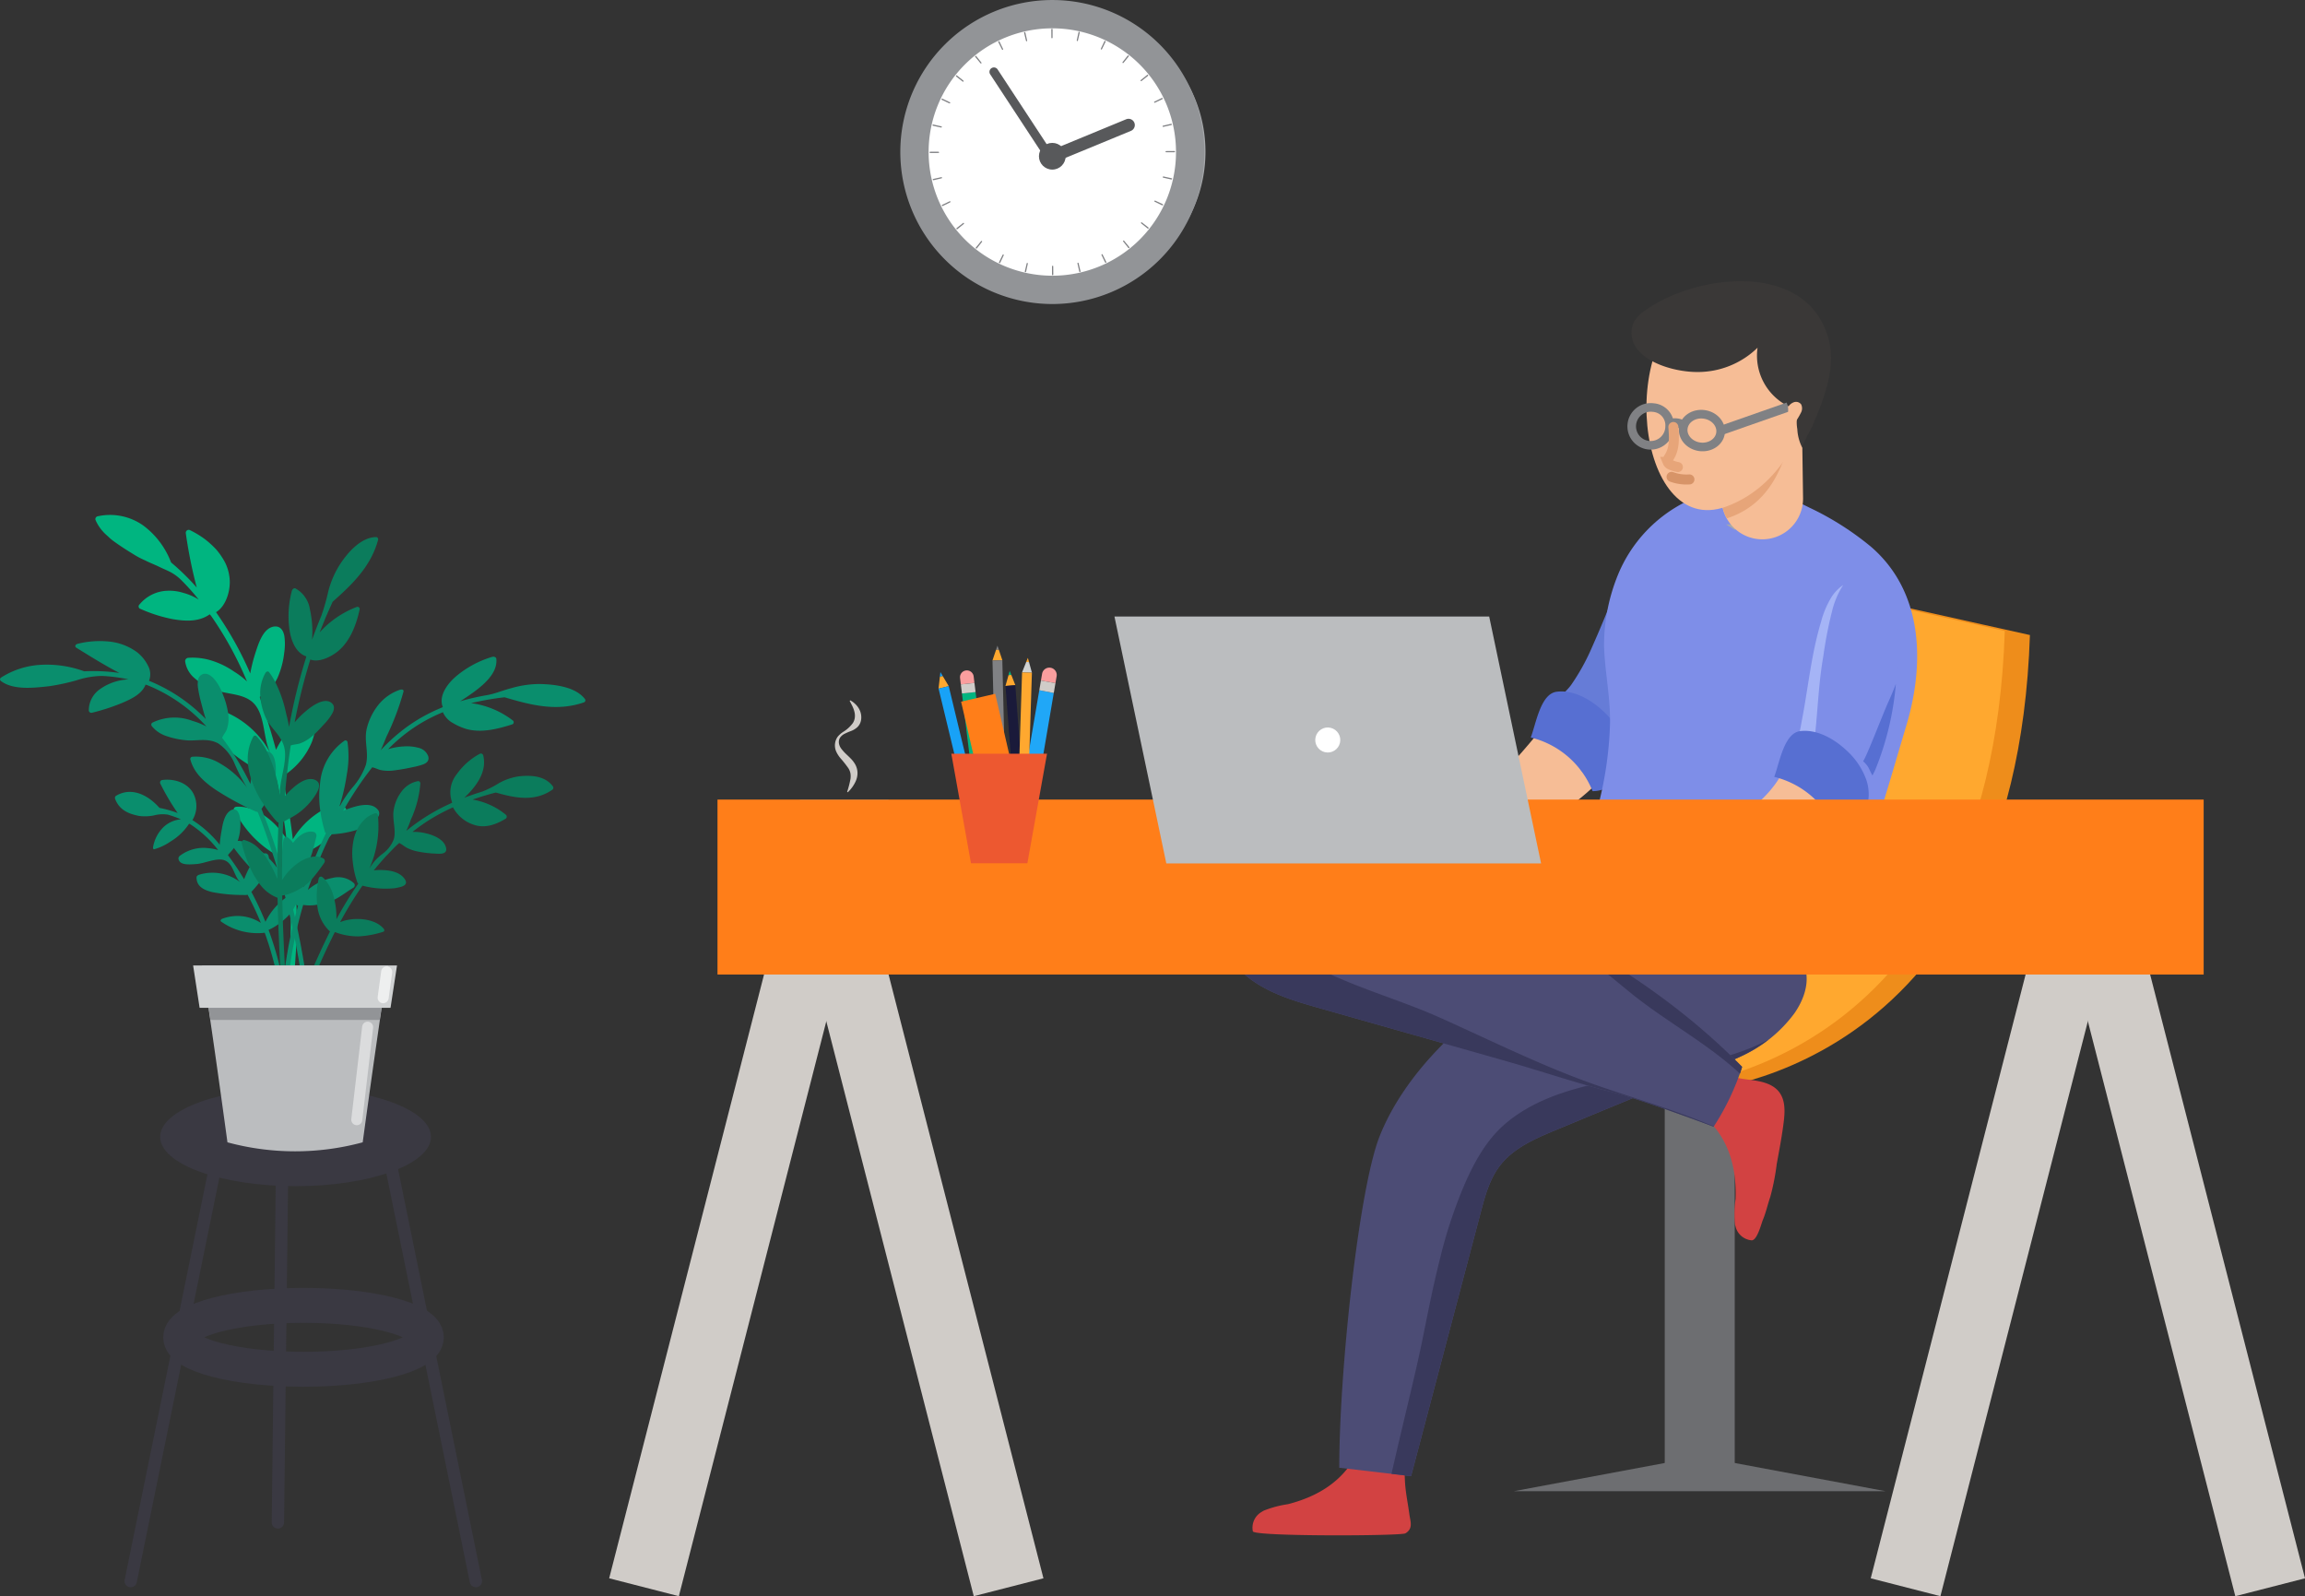 <svg xmlns="http://www.w3.org/2000/svg" width="393.33" height="272.373" viewBox="0 0 393.33 272.373">
  <rect x="0" y="0" width="393.33" height="272.373" fill="#333333" stroke="none"/>
  <g id="그룹_1602" data-name="그룹 1602" transform="translate(-795.36 -475.152)">
    <g id="그룹_742" data-name="그룹 742" transform="translate(-581.617 31.594)">
      <g id="그룹_721" data-name="그룹 721" transform="translate(1533.02 445.591)">
        <g id="그룹_717" data-name="그룹 717">
          <path id="패스_386" data-name="패스 386" d="M1658.006,469.4a23.86,23.86,0,1,1,23.809,23.912A23.887,23.887,0,0,1,1658.006,469.4Z" transform="translate(-1656.064 -445.591)" fill="#a6a8ab"/>
          <path id="패스_387" data-name="패스 387" d="M1651.1,470.424A23.523,23.523,0,1,1,1674.569,494,23.55,23.55,0,0,1,1651.1,470.424Z" transform="translate(-1651.097 -446.569)" fill="#fff" stroke="#929497" stroke-miterlimit="10" stroke-width="4.83"/>
          <g id="그룹_716" data-name="그룹 716" transform="translate(2.58 2.877)">
            <g id="그룹_688" data-name="그룹 688" transform="translate(39.792 25.201)">
              <path id="패스_388" data-name="패스 388" d="M1801.888,545.591a.11.11,0,0,1,.13-.076l1.371.3a.1.1,0,0,1,.077.13.113.113,0,0,1-.132.084l-1.368-.312A.1.1,0,0,1,1801.888,545.591Z" transform="translate(-1801.885 -545.512)" fill="#808184"/>
            </g>
            <g id="그룹_689" data-name="그룹 689" transform="translate(38.365 29.318)">
              <path id="패스_389" data-name="패스 389" d="M1796.817,560.221a.106.106,0,0,1,.141-.047l1.27.6a.108.108,0,0,1,.049.145.109.109,0,0,1-.144.054l-1.264-.609A.1.1,0,0,1,1796.817,560.221Z" transform="translate(-1796.807 -560.163)" fill="#808184"/>
            </g>
            <g id="그룹_690" data-name="그룹 690" transform="translate(36.073 33.022)">
              <path id="패스_390" data-name="패스 390" d="M1788.67,573.384a.1.1,0,0,1,.145-.016l1.107.863a.111.111,0,0,1,.018.155.105.105,0,0,1-.15.022l-1.1-.875A.109.109,0,0,1,1788.67,573.384Z" transform="translate(-1788.65 -573.345)" fill="#808184"/>
            </g>
            <g id="그룹_691" data-name="그룹 691" transform="translate(33.012 36.133)">
              <path id="패스_391" data-name="패스 391" d="M1777.8,584.434a.11.11,0,0,1,.15.022l.888,1.086a.1.1,0,0,1-.021.149.113.113,0,0,1-.156-.017l-.876-1.1A.1.1,0,0,1,1777.8,584.434Z" transform="translate(-1777.759 -584.414)" fill="#808184"/>
            </g>
            <g id="그룹_692" data-name="그룹 692" transform="translate(29.332 38.462)">
              <path id="패스_392" data-name="패스 392" d="M1764.719,592.713a.106.106,0,0,1,.139.051l.624,1.257a.107.107,0,0,1-.052.144.108.108,0,0,1-.146-.048l-.61-1.263A.1.1,0,0,1,1764.719,592.713Z" transform="translate(-1764.662 -592.703)" fill="#808184"/>
            </g>
            <g id="그룹_693" data-name="그룹 693" transform="translate(25.23 39.923)">
              <path id="패스_393" data-name="패스 393" d="M1750.143,597.908a.1.1,0,0,1,.124.079l.325,1.365a.111.111,0,0,1-.083.131.105.105,0,0,1-.131-.077l-.31-1.368A.109.109,0,0,1,1750.143,597.908Z" transform="translate(-1750.064 -597.905)" fill="#808184"/>
            </g>
            <g id="그룹_694" data-name="그룹 694" transform="translate(20.898 40.439)">
              <path id="패스_394" data-name="패스 394" d="M1734.752,599.739a.1.1,0,0,1,.1.1l.012,1.4a.114.114,0,0,1-.11.112.1.1,0,0,1-.11-.1l0-1.4A.112.112,0,0,1,1734.752,599.739Z" transform="translate(-1734.647 -599.739)" fill="#808184"/>
            </g>
            <g id="그룹_695" data-name="그룹 695" transform="translate(16.252 39.956)">
              <path id="패스_395" data-name="패스 395" d="M1718.556,598.025a.11.11,0,0,1,.076.13l-.3,1.37a.1.1,0,0,1-.13.076.112.112,0,0,1-.083-.132l.316-1.367A.1.1,0,0,1,1718.556,598.025Z" transform="translate(-1718.115 -598.022)" fill="#808184"/>
            </g>
            <g id="그룹_696" data-name="그룹 696" transform="translate(11.841 38.515)">
              <path id="패스_396" data-name="패스 396" d="M1703.181,592.9a.106.106,0,0,1,.046.141l-.6,1.267a.11.11,0,0,1-.2-.1l.616-1.261A.1.1,0,0,1,1703.181,592.9Z" transform="translate(-1702.416 -592.892)" fill="#808184"/>
            </g>
            <g id="그룹_697" data-name="그룹 697" transform="translate(7.88 36.203)">
              <path id="패스_397" data-name="패스 397" d="M1689.373,584.686a.1.1,0,0,1,.015.145l-.87,1.1a.112.112,0,0,1-.155.017.1.1,0,0,1-.021-.15l.881-1.092A.109.109,0,0,1,1689.373,584.686Z" transform="translate(-1688.321 -584.666)" fill="#808184"/>
            </g>
            <g id="그룹_698" data-name="그룹 698" transform="translate(4.576 33.121)">
              <path id="패스_398" data-name="패스 398" d="M1677.85,573.738a.11.11,0,0,1-.022.149l-1.092.881a.1.1,0,0,1-.15-.022.113.113,0,0,1,.018-.155l1.1-.87A.1.1,0,0,1,1677.85,573.738Z" transform="translate(-1676.563 -573.698)" fill="#808184"/>
            </g>
            <g id="그룹_699" data-name="그룹 699" transform="translate(2.096 29.428)">
              <path id="패스_399" data-name="패스 399" d="M1669.2,560.611a.106.106,0,0,1-.052.139l-1.26.617a.108.108,0,0,1-.144-.053.109.109,0,0,1,.049-.146l1.267-.6A.1.1,0,0,1,1669.2,560.611Z" transform="translate(-1667.737 -560.554)" fill="#808184"/>
            </g>
            <g id="그룹_700" data-name="그룹 700" transform="translate(0.543 25.318)">
              <path id="패스_400" data-name="패스 400" d="M1663.792,546.009a.1.1,0,0,1-.079.124l-1.366.321a.111.111,0,0,1-.131-.083.105.105,0,0,1,.077-.131l1.369-.306A.109.109,0,0,1,1663.792,546.009Z" transform="translate(-1662.212 -545.931)" fill="#808184"/>
            </g>
            <g id="그룹_701" data-name="그룹 701" transform="translate(0 20.983)">
              <path id="패스_401" data-name="패스 401" d="M1661.9,530.608a.1.1,0,0,1-.1.1l-1.4.012a.114.114,0,0,1-.112-.11.1.1,0,0,1,.1-.11l1.4,0A.111.111,0,0,1,1661.9,530.608Z" transform="translate(-1660.279 -530.502)" fill="#808184"/>
            </g>
            <g id="그룹_702" data-name="그룹 702" transform="translate(0.508 16.338)">
              <path id="패스_402" data-name="패스 402" d="M1663.67,514.41a.11.11,0,0,1-.13.076l-1.371-.3a.1.1,0,0,1-.077-.13.113.113,0,0,1,.132-.084l1.368.312A.1.1,0,0,1,1663.67,514.41Z" transform="translate(-1662.088 -513.973)" fill="#808184"/>
            </g>
            <g id="그룹_703" data-name="그룹 703" transform="translate(2.039 11.922)">
              <path id="패스_403" data-name="패스 403" d="M1669.006,499.016a.106.106,0,0,1-.141.047l-1.27-.6a.107.107,0,0,1-.049-.145.109.109,0,0,1,.144-.053l1.264.609A.1.1,0,0,1,1669.006,499.016Z" transform="translate(-1667.534 -498.258)" fill="#808184"/>
            </g>
            <g id="그룹_704" data-name="그룹 704" transform="translate(4.5 7.949)">
              <path id="패스_404" data-name="패스 404" d="M1677.584,485.163a.1.1,0,0,1-.146.016l-1.106-.863a.111.111,0,0,1-.018-.155.105.105,0,0,1,.15-.022l1.1.875A.109.109,0,0,1,1677.584,485.163Z" transform="translate(-1676.292 -484.118)" fill="#808184"/>
            </g>
            <g id="그룹_705" data-name="그룹 705" transform="translate(7.773 4.623)">
              <path id="패스_405" data-name="패스 405" d="M1689,473.561a.111.111,0,0,1-.15-.021l-.888-1.086a.1.1,0,0,1,.021-.149.113.113,0,0,1,.155.017l.876,1.1A.1.1,0,0,1,1689,473.561Z" transform="translate(-1687.941 -472.281)" fill="#808184"/>
            </g>
            <g id="그룹_706" data-name="그룹 706" transform="translate(11.723 2.12)">
              <path id="패스_406" data-name="패스 406" d="M1702.77,464.84a.106.106,0,0,1-.14-.051l-.624-1.257a.107.107,0,0,1,.052-.144.109.109,0,0,1,.146.048l.61,1.264A.1.1,0,0,1,1702.77,464.84Z" transform="translate(-1701.996 -463.376)" fill="#808184"/>
            </g>
            <g id="그룹_707" data-name="그룹 707" transform="translate(16.126 0.55)">
              <path id="패스_407" data-name="패스 407" d="M1718.116,459.368a.1.1,0,0,1-.124-.078l-.324-1.365a.111.111,0,0,1,.083-.131.106.106,0,0,1,.131.077l.31,1.369A.108.108,0,0,1,1718.116,459.368Z" transform="translate(-1717.665 -457.789)" fill="#808184"/>
            </g>
            <g id="그룹_708" data-name="그룹 708" transform="translate(20.767)">
              <path id="패스_408" data-name="패스 408" d="M1734.3,457.447a.1.1,0,0,1-.1-.1l-.012-1.4a.114.114,0,0,1,.11-.112.1.1,0,0,1,.11.1l0,1.4A.111.111,0,0,1,1734.3,457.447Z" transform="translate(-1734.183 -455.83)" fill="#808184"/>
            </g>
            <g id="그룹_709" data-name="그룹 709" transform="translate(25.113 0.515)">
              <path id="패스_409" data-name="패스 409" d="M1749.726,459.245a.11.11,0,0,1-.076-.13l.3-1.37a.1.1,0,0,1,.13-.077.113.113,0,0,1,.083.132l-.316,1.367A.1.1,0,0,1,1749.726,459.245Z" transform="translate(-1749.648 -457.664)" fill="#808184"/>
            </g>
            <g id="그룹_710" data-name="그룹 710" transform="translate(29.223 2.063)">
              <path id="패스_410" data-name="패스 410" d="M1764.33,464.64a.106.106,0,0,1-.046-.141l.6-1.268a.11.11,0,0,1,.2.1l-.615,1.261A.1.1,0,0,1,1764.33,464.64Z" transform="translate(-1764.274 -463.172)" fill="#808184"/>
            </g>
            <g id="그룹_711" data-name="그룹 711" transform="translate(32.914 4.545)">
              <path id="패스_411" data-name="패스 411" d="M1777.447,473.293a.1.1,0,0,1-.016-.146l.87-1.1a.112.112,0,0,1,.155-.017.1.1,0,0,1,.021.15l-.881,1.092A.109.109,0,0,1,1777.447,473.293Z" transform="translate(-1777.408 -472.006)" fill="#808184"/>
            </g>
            <g id="그룹_712" data-name="그룹 712" transform="translate(36.003 7.842)">
              <path id="패스_412" data-name="패스 412" d="M1788.421,484.79a.111.111,0,0,1,.023-.149l1.092-.881a.1.1,0,0,1,.149.022.112.112,0,0,1-.018.155l-1.1.87A.1.1,0,0,1,1788.421,484.79Z" transform="translate(-1788.401 -483.737)" fill="#808184"/>
            </g>
            <g id="그룹_713" data-name="그룹 713" transform="translate(38.313 11.804)">
              <path id="패스_413" data-name="패스 413" d="M1796.631,498.6a.106.106,0,0,1,.052-.139l1.26-.617a.107.107,0,0,1,.144.053.108.108,0,0,1-.049.146l-1.266.6A.1.1,0,0,1,1796.631,498.6Z" transform="translate(-1796.621 -497.836)" fill="#808184"/>
            </g>
            <g id="그룹_714" data-name="그룹 714" transform="translate(39.76 16.212)">
              <path id="패스_414" data-name="패스 414" d="M1801.773,513.969a.1.1,0,0,1,.079-.124l1.366-.321a.111.111,0,0,1,.131.083.1.1,0,0,1-.077.131l-1.369.306A.108.108,0,0,1,1801.773,513.969Z" transform="translate(-1801.77 -513.522)" fill="#808184"/>
            </g>
            <g id="그룹_715" data-name="그룹 715" transform="translate(40.268 20.852)">
              <path id="패스_415" data-name="패스 415" d="M1803.581,530.152a.1.1,0,0,1,.1-.1l1.4-.012a.114.114,0,0,1,.112.11.1.1,0,0,1-.1.11l-1.4,0A.111.111,0,0,1,1803.581,530.152Z" transform="translate(-1803.58 -530.037)" fill="#808184"/>
            </g>
          </g>
        </g>
        <circle id="타원_170" data-name="타원 170" cx="2.279" cy="2.279" r="2.279" transform="translate(21.244 22.349)" fill="#58595b"/>
        <g id="그룹_720" data-name="그룹 720" transform="translate(12.789 9.453)">
          <g id="그룹_718" data-name="그룹 718" transform="translate(9.286 8.786)">
            <path id="패스_416" data-name="패스 416" d="M1730.725,518.165a1.07,1.07,0,0,1-.406-2.06l13.387-5.525a1.07,1.07,0,1,1,.816,1.979l-13.387,5.525A1.069,1.069,0,0,1,1730.725,518.165Z" transform="translate(-1729.656 -510.499)" fill="#58595b"/>
          </g>
          <g id="그룹_719" data-name="그룹 719">
            <path id="패스_417" data-name="패스 417" d="M1706.966,495.372a.757.757,0,0,1-.633-.342l-9.6-14.623a.758.758,0,0,1,1.267-.831l9.6,14.623a.758.758,0,0,1-.634,1.174Z" transform="translate(-1696.609 -479.232)" fill="#58595b"/>
          </g>
        </g>
      </g>
      <g id="그룹_741" data-name="그룹 741" transform="translate(1486.872 491.542)">
        <g id="그룹_725" data-name="그룹 725" transform="translate(22.562 71.521)">
          <g id="그룹_723" data-name="그룹 723" transform="translate(0 16.991)">
            <path id="패스_418" data-name="패스 418" d="M1581.523,924.1v2.272a7.571,7.571,0,1,0,15.142,0V924.1Z" transform="translate(-1577.487 -924.103)" fill="#18a2f7"/>
            <path id="패스_419" data-name="패스 419" d="M1567.161,953.193c2.611,1.421,6.83,2.348,11.607,2.348s9-.927,11.607-2.348Z" transform="translate(-1567.161 -945.019)" fill="#18a2f7"/>
            <g id="그룹_722" data-name="그룹 722" transform="translate(14.931 1.11)">
              <path id="패스_420" data-name="패스 420" d="M1620.349,935.022l-.053-.819c.041,0,4.1-.29,5.335-2.027a2.051,2.051,0,0,0,.182-2.274c-.877-1.491-3.732-.954-4.3-.831l-.174-.8c.929-.2,4.045-.713,5.181,1.217a2.89,2.89,0,0,1-.221,3.166C1624.841,934.706,1620.532,935.009,1620.349,935.022Z" transform="translate(-1620.296 -928.053)" fill="#18a2f7"/>
            </g>
          </g>
          <g id="그룹_724" data-name="그룹 724" transform="translate(10.018)">
            <path id="패스_421" data-name="패스 421" d="M1605.417,863.636a3.823,3.823,0,0,1,.986.753,3.286,3.286,0,0,1,.708,1.1,2.9,2.9,0,0,1,.176,1.378,2.189,2.189,0,0,1-.617,1.316,3.328,3.328,0,0,1-1.128.693,10.7,10.7,0,0,0-1.087.47,2.035,2.035,0,0,0-.808.716,1.471,1.471,0,0,0-.139.993,2.113,2.113,0,0,0,.417.874,7.046,7.046,0,0,0,.7.784c.267.259.56.523.848.82a4.879,4.879,0,0,1,.8,1.038,3.145,3.145,0,0,1,.387,1.383,3.448,3.448,0,0,1-.245,1.347,5.9,5.9,0,0,1-1.415,2.024l-.107-.064a16.856,16.856,0,0,0,.571-2.216,3.271,3.271,0,0,0-.011-.977,2.7,2.7,0,0,0-.339-.832,19.114,19.114,0,0,0-1.366-1.73,5.045,5.045,0,0,1-.7-1.087,2.626,2.626,0,0,1-.226-1.358,2.505,2.505,0,0,1,.475-1.235,4.09,4.09,0,0,1,.943-.822,5.8,5.8,0,0,0,1.629-1.491,2.239,2.239,0,0,0,.315-.8,2.736,2.736,0,0,0-.009-.944,4.677,4.677,0,0,0-.324-1c-.152-.338-.339-.678-.525-1.041Z" transform="translate(-1602.81 -863.636)" fill="#d0ccc8"/>
          </g>
        </g>
        <g id="그룹_733" data-name="그룹 733" transform="translate(0 0)">
          <g id="그룹_731" data-name="그룹 731" transform="translate(97.804)">
            <path id="패스_422" data-name="패스 422" d="M1967.84,878.147c-7.28,9.1-14.968,16.984-25.9,21.026a40.039,40.039,0,0,0,37.767-14.279Z" transform="translate(-1911.867 -802.548)" fill="#f6bd96"/>
            <path id="패스_423" data-name="패스 423" d="M2046.717,785.886c.708.83-4.138,11.722-4.828,13.283a36.515,36.515,0,0,1-3.3,5.872c-1.033,1.509-4,3.68-4.421,5.29a2.142,2.142,0,0,0,.65,1.933,12.671,12.671,0,0,0,1.685,1.3,8.432,8.432,0,0,1,2.977,4.214c.277.888.485,1.933,1.3,2.382a2.055,2.055,0,0,0,2.359-.537c5.809-6,11.152-13.331,14.261-21.212Z" transform="translate(-1978.142 -736.213)" fill="#667cd7"/>
            <path id="패스_424" data-name="패스 424" d="M2025.364,866.074a15.253,15.253,0,0,1,10.547,9.161,5.416,5.416,0,0,0,4.854-3,7.521,7.521,0,0,0,.242-5.859,12.5,12.5,0,0,0-3.4-4.9c-2.019-1.876-4.961-3.577-7.828-3.205C2027.021,858.62,2026.26,863.754,2025.364,866.074Z" transform="translate(-1971.85 -788.215)" fill="#576fd2"/>
            <line id="선_49" data-name="선 49" y2="72.224" transform="translate(82.347 129.917)" fill="none" stroke="#6d6e71" stroke-linejoin="round" stroke-width="11.942"/>
            <path id="패스_425" data-name="패스 425" d="M1921.3,848.3l-22.8,6.584,62.371,18.254s55.935-1.764,58.462-78l-50.657-11.282s-1.856,39.938-12.023,50.233S1921.3,848.3,1921.3,848.3Z" transform="translate(-1880.641 -734.758)" fill="#ee8d1b"/>
            <path id="패스_426" data-name="패스 426" d="M1906.016,845.829l-22.795,6.584,62.371,18.254s55.936-1.765,58.462-78L1953.4,781.386s-1.856,39.938-12.023,50.233S1906.016,845.829,1906.016,845.829Z" transform="translate(-1869.65 -732.978)" fill="#ffa82f"/>
            <path id="패스_427" data-name="패스 427" d="M2134.072,1113.4a3.1,3.1,0,0,0,2.771,2.41c.942-.026,1.638-2.851,1.9-3.485.539-1.287.813-2.61,1.267-3.935a39.127,39.127,0,0,0,1.1-5.593c.432-2.376.893-4.764,1.19-7.162.217-1.755.307-3.7-.762-5.112-1.182-1.558-3.343-1.907-5.284-2.143s-4.1-.6-5.265-2.176l-2.773,6.24a2.061,2.061,0,0,0-.242.882c.05,1.485,6.51,4.295,6.112,15.438a18.013,18.013,0,0,0-.1,4.293C2134.008,1113.174,2134.037,1113.288,2134.072,1113.4Z" transform="translate(-2045.625 -952.142)" fill="#d24242"/>
            <path id="패스_428" data-name="패스 428" d="M1857.866,1326.789a3.1,3.1,0,0,0-1.531,3.338c.29.9,25.262.794,26.029.339,1.385-.821.836-2.058.671-3.3-.232-1.729-.6-3.479-.725-5.22-.041-.59-.341-5.939.777-5.791l-6.769-.9a2.058,2.058,0,0,0-.914.016c-1.411.467-2.284,7.458-13.088,10.219a18,18,0,0,0-4.148,1.114Q1858.015,1326.691,1857.866,1326.789Z" transform="translate(-1850.243 -1116.8)" fill="#d24242"/>
            <path id="패스_429" data-name="패스 429" d="M1953.561,965.71c-7.719,5.858-17.539,8.577-27.228,8.671s-19.275-2.308-28.281-5.883c-8.294-3.292-13.54-3.721-21.656-7.409-1.61-.731-2.667-5.23-.429-8.155,1.381-1.805.558-3.578,2.7-3.779,16.51-1.548,32.952.807,48.843,5.537A126.809,126.809,0,0,1,1953.561,965.71Z" transform="translate(-1863.514 -853.263)" fill="#2c2c4c"/>
            <path id="패스_430" data-name="패스 430" d="M1951.962,1032.314c4.433-1.847,8.887-3.65,13.307-5.528,3.943-1.676,8.233-2.629,12.156-4.487a23.184,23.184,0,0,0,9.321-7.46c1.487-2.152,2.493-4.833,1.9-7.38-2.081-8.878-17.773-8.216-24.452-7.193-18.368,2.813-41.14,17.823-48.221,35.509-3.549,8.865-6.914,40.03-6.914,56.634l12.257,1.436,11.887-45.02c.734-2.781,1.507-5.641,3.251-7.928,2.329-3.052,6.043-4.651,9.588-6.124Z" transform="translate(-1888.224 -889.937)" fill="#4c4c75"/>
            <path id="패스_431" data-name="패스 431" d="M1998.179,1072.5a153.191,153.191,0,0,1-16.382,3.508c-7.511,1.4-15.675,2.985-21.644,8.114-3.163,2.718-5.188,6.422-6.853,10.19a80.574,80.574,0,0,0-4.223,12.721c-1.075,4.225-1.933,8.5-2.786,12.773-.989,4.957-2.195,9.866-3.359,14.784-.727,3.072-1.452,6.149-2.154,9.23l3.342.391,11.888-45.02c.734-2.781,1.506-5.641,3.251-7.928,2.329-3.052,6.043-4.651,9.588-6.124l5.924-2.46c4.433-1.847,8.887-3.65,13.307-5.528,3.943-1.676,8.233-2.629,12.156-4.487a28.117,28.117,0,0,0,4.877-2.923A39.877,39.877,0,0,1,1998.179,1072.5Z" transform="translate(-1911.034 -940.306)" fill="#39395c"/>
            <path id="패스_432" data-name="패스 432" d="M2104.1,744.51a49.738,49.738,0,0,0-10.543-6.709c-3.459-1.721-7.2-3.543-11.16-3.451a23.7,23.7,0,0,0-7.352,1.336,24.187,24.187,0,0,0-13.991,13.144,31.85,31.85,0,0,0-2.553,12.655c.156,4.623,1.189,9.077,1,13.774a62.7,62.7,0,0,1-2.123,13.881c-.58,2.145-1.141,5.128-2.273,7.043-1.08,1.826-1.58,2.834-.257,4.867a13.113,13.113,0,0,0,4.243,3.62,74.545,74.545,0,0,0,11.914,6.531,38.107,38.107,0,0,0,6.544,1.817,50.981,50.981,0,0,1,6.635,2.274c2.724.98,5.753,1.959,8.436.872,2.571-1.042,4.067-3.684,5.279-6.18,5.415-11.151,8.636-23.161,12.182-35C2113.245,764.433,2113.006,752.225,2104.1,744.51Z" transform="translate(-1992.481 -699.156)" fill="#7e8ee8"/>
            <path id="패스_433" data-name="패스 433" d="M2143.941,756.823l1.551.952c.071-.321.152-.628.219-.952Z" transform="translate(-2057.106 -715.317)" fill="#a6a8ab"/>
            <g id="그룹_729" data-name="그룹 729" transform="translate(70.695)">
              <g id="그룹_727" data-name="그룹 727">
                <path id="패스_434" data-name="패스 434" d="M2147.32,680.9h0a6.954,6.954,0,0,0,6.853-7.053l-.376-26.157-13.906.2.376,26.157A6.954,6.954,0,0,0,2147.32,680.9Z" transform="translate(-2124.889 -636.853)" fill="#f6bd96"/>
                <path id="패스_435" data-name="패스 435" d="M2152.623,660.959l1.175-13.265-13.906.2.376,26.157a6.874,6.874,0,0,0,.907,3.271C2148.7,674.869,2151.113,668.124,2152.623,660.959Z" transform="translate(-2124.889 -636.853)" fill="#e7a579"/>
                <g id="그룹_726" data-name="그룹 726">
                  <path id="패스_436" data-name="패스 436" d="M2109.186,649.128c-15.486,5.608-19.174-30.276-3.436-36.4C2129.948,603.322,2129.146,641.9,2109.186,649.128Z" transform="translate(-2093.05 -610.659)" fill="#f6bd96"/>
                  <path id="패스_437" data-name="패스 437" d="M2114.808,634.355a7.811,7.811,0,0,0,.882,3.243c-.213-.369,1.479-3.276,1.674-3.738,1.508-3.582,3.039-7.262,3.182-11.145a12.612,12.612,0,0,0-.459-3.94c-3.77-13.157-22.343-10.931-31.115-4.759a6.331,6.331,0,0,0-2.027,2.02,4.385,4.385,0,0,0,.5,4.591c2.056,2.763,7.027,4,10.308,3.984a14.6,14.6,0,0,0,10.27-4.147,9.639,9.639,0,0,0,5.537,10.125c.407-.733,1.08-.668,1.727-.134A6.738,6.738,0,0,0,2114.808,634.355Z" transform="translate(-2086.505 -609.116)" fill="#3a3837"/>
                </g>
              </g>
              <g id="그룹_728" data-name="그룹 728" transform="translate(0.142 21.455)">
                <path id="패스_438" data-name="패스 438" d="M2093.386,688.961a3.235,3.235,0,1,1-2.807-3.191A3.019,3.019,0,0,1,2093.386,688.961Z" transform="translate(-2087.011 -685.662)" fill="none" stroke="#808184" stroke-miterlimit="10" stroke-width="1.469"/>
                <ellipse id="타원_171" data-name="타원 171" cx="2.792" cy="3.205" rx="2.792" ry="3.205" transform="translate(8.337 6.378) rotate(-82.397)" fill="none" stroke="#808184" stroke-miterlimit="10" stroke-width="1.469"/>
                <line id="선_50" data-name="선 50" y1="4.021" x2="11.48" transform="translate(15.118)" fill="none" stroke="#808184" stroke-miterlimit="10" stroke-width="1.574"/>
                <path id="패스_439" data-name="패스 439" d="M2109.907,695.3a2.681,2.681,0,0,1,2.331.311" transform="translate(-2103.473 -692.438)" fill="none" stroke="#808184" stroke-miterlimit="10" stroke-width="1.574"/>
              </g>
              <path id="패스_440" data-name="패스 440" d="M2181.664,683.26a1.9,1.9,0,0,1,1.026-.819,1.1,1.1,0,0,1,1.195.384,1.563,1.563,0,0,1-.058,1.457,12.044,12.044,0,0,1-2.163,3.034Z" transform="translate(-2154.924 -661.805)" fill="#f6bd96"/>
              <path id="패스_441" data-name="패스 441" d="M2109.4,697.649c.141,1.743.249,3.627-.688,5.1-.167.262-.373.554-.291.854a.913.913,0,0,0,.564.516,5.093,5.093,0,0,0,1.187.368" transform="translate(-2102.25 -672.771)" fill="none" stroke="#e7a579" stroke-linecap="round" stroke-miterlimit="10" stroke-width="1.706"/>
              <path id="패스_442" data-name="패스 442" d="M2110.863,727.936a7.392,7.392,0,0,0,3.05.436" transform="translate(-2104.019 -694.547)" fill="none" stroke="#d79468" stroke-linecap="round" stroke-miterlimit="10" stroke-width="1.706"/>
            </g>
            <path id="패스_443" data-name="패스 443" d="M1874.235,956.625c-9.762-4.076-23.16-10.11-33.321-3.432-3.271,2.15-5.839,5.757-5.982,9.742-.155,4.313,2.536,8.288,5.968,10.728s7.542,3.622,11.568,4.765l31.475,8.934c6.162,1.749,12.316,3.858,18.517,5.408,4.784,1.193,17.189,5.865,17.189,5.865a42.843,42.843,0,0,0,4.856-10.212C1910.291,973.953,1892.768,964.364,1874.235,956.625Z" transform="translate(-1834.925 -854.359)" fill="#4c4c75"/>
            <path id="패스_444" data-name="패스 444" d="M2013.151,990.648a141.912,141.912,0,0,1,12.405,8.47c1.849,1.421,3.609,2.949,5.44,4.391,1.673,1.318,3.416,2.546,5.171,3.751,4.294,2.947,8.864,5.844,12.72,9.424.13-.389.262-.779.365-1.163-11.773-11.984-25.818-20.616-40.825-27.626C2010.008,988.8,2011.6,989.7,2013.151,990.648Z" transform="translate(-1959.673 -881.457)" fill="#39395c"/>
            <path id="패스_445" data-name="패스 445" d="M1914.839,1011.285c-5.125-1.9-10.369-3.429-15.521-5.247-9.039-3.189-17.615-7.483-26.349-11.395-5.182-2.321-10.628-4.006-15.874-6.176-5.15-2.13-10.453-4.64-14.45-8.623a17.022,17.022,0,0,1-4.089-6.213,14.375,14.375,0,0,1-.705-3.115,11.592,11.592,0,0,0-2.92,7.021c-.155,4.313,2.536,8.288,5.968,10.728s7.542,3.623,11.568,4.765l31.475,8.934c6.162,1.749,12.316,3.858,18.517,5.408,4.784,1.193,17.189,5.865,17.189,5.865l.038-.058C1918.08,1012.526,1916.467,1011.888,1914.839,1011.285Z" transform="translate(-1834.925 -868.962)" fill="#39395c"/>
            <g id="그룹_730" data-name="그룹 730" transform="translate(69.215 50.915)">
              <path id="패스_446" data-name="패스 446" d="M2110.161,900.364a3.983,3.983,0,0,0-1.684,1.822c-2.48,4.673-7.312,7.856-11.841,10.608a61.8,61.8,0,0,1-7.9,4.056c-1.536.653-5.871,3.085-7.5,2.627,8.718,2.451,15.7.342,24-2.057,6.664-1.926,12.5-5.081,16.523-11.064,1.028-1.529-5.072-4.35-5.915-4.751C2113.691,900.577,2111.748,899.583,2110.161,900.364Z" transform="translate(-2081.238 -869.236)" fill="#f6bd96"/>
              <path id="패스_447" data-name="패스 447" d="M2201.243,797.441a11.459,11.459,0,0,0-1.9-4.655c-2.64-3.658-6.841-3.066-9.19.441a15.712,15.712,0,0,0-1.817,4.261c-1.716,5.677-2.209,11.428-3.348,17.19a25.4,25.4,0,0,1-1.865,6.31,15.706,15.706,0,0,1,11.893,6.437,29.233,29.233,0,0,0,2.576-4.693,51.431,51.431,0,0,0,3.6-15.619A35.428,35.428,0,0,0,2201.243,797.441Z" transform="translate(-2154.491 -790.307)" fill="#7e8ee8"/>
              <path id="패스_448" data-name="패스 448" d="M2188.714,805.768a70.11,70.11,0,0,1,1.635-8.234,14.6,14.6,0,0,1,1.75-3.9,7.2,7.2,0,0,0-1.948,1.985,15.713,15.713,0,0,0-1.817,4.261c-1.716,5.677-2.209,11.428-3.348,17.19a25.4,25.4,0,0,1-1.865,6.31,13.777,13.777,0,0,1,3.516.569C2187.748,817.946,2187.651,811.789,2188.714,805.768Z" transform="translate(-2154.491 -792.702)" fill="#a5b4f6"/>
              <path id="패스_449" data-name="패스 449" d="M2228.775,869.288c.162-.336.346-.665.492-1a49.951,49.951,0,0,0,3.5-14.624c-.378,1.014-.8,2.013-1.243,2.99-1.023,2.254-3.7,9.321-4.341,10.2C2228.252,867.855,2228.053,868.021,2228.775,869.288Z" transform="translate(-2186.169 -835.857)" fill="#576fd2"/>
              <path id="패스_450" data-name="패스 450" d="M2173.194,889.992a15.253,15.253,0,0,1,10.548,9.161,5.417,5.417,0,0,0,4.854-3,7.521,7.521,0,0,0,.242-5.859,12.5,12.5,0,0,0-3.4-4.9c-2.018-1.876-4.961-3.577-7.828-3.205C2174.851,882.538,2174.09,887.672,2173.194,889.992Z" transform="translate(-2147.354 -856.327)" fill="#576fd2"/>
            </g>
            <path id="패스_451" data-name="패스 451" d="M2046.728,1322.8l-31.753,5.931h63.505Z" transform="translate(-1964.381 -1122.252)" fill="#6d6e71"/>
            <path id="패스_452" data-name="패스 452" d="M2057.77,952a14.248,14.248,0,0,0-8.4,3.528c5.459.925,11.11,1.844,16.476.482,3.21-.815.3-2.115-1.051-2.679A15.266,15.266,0,0,0,2057.77,952Z" transform="translate(-1989.109 -855.627)" fill="#f6bd96"/>
          </g>
          <g id="그룹_732" data-name="그룹 732" transform="translate(0 103.382)">
            <line id="선_51" data-name="선 51" y1="119.345" x2="30.613" transform="translate(215.275 0.136)" fill="none" stroke="#d0ccc8" stroke-linejoin="round" stroke-width="12.276"/>
            <line id="선_52" data-name="선 52" x1="30.613" y1="119.345" transform="translate(246.878 0.136)" fill="none" stroke="#d0ccc8" stroke-linejoin="round" stroke-width="12.276"/>
            <line id="선_53" data-name="선 53" y1="119.345" x2="30.613" transform="translate(0 0.136)" fill="none" stroke="#d0ccc8" stroke-linejoin="round" stroke-width="12.276"/>
            <line id="선_54" data-name="선 54" x1="30.613" y1="119.345" transform="translate(31.603 0.136)" fill="none" stroke="#d0ccc8" stroke-linejoin="round" stroke-width="12.276"/>
            <line id="선_55" data-name="선 55" x2="253.602" transform="translate(12.54)" fill="none" stroke="#ff7e19" stroke-miterlimit="10" stroke-width="29.854"/>
          </g>
        </g>
        <g id="그룹_740" data-name="그룹 740" transform="translate(50.262 62.192)">
          <g id="그룹_734" data-name="그룹 734" transform="translate(9.203)">
            <path id="패스_453" data-name="패스 453" d="M1700.885,830.438l-.242.718.48-.011Z" transform="translate(-1700.037 -830.438)" fill="#808184"/>
            <path id="패스_454" data-name="패스 454" d="M1700.166,834.717l-.593-1.763-.48.011-.605,1.794v.025l1.679-.049Z" transform="translate(-1698.487 -832.247)" fill="#ffa82f"/>
            <path id="패스_455" data-name="패스 455" d="M1698.489,839.342l.543,22.457,1.679-.04-.543-22.466Z" transform="translate(-1698.489 -836.805)" fill="#808184"/>
          </g>
          <g id="그룹_735" data-name="그룹 735" transform="translate(14.295 3.748)">
            <path id="패스_456" data-name="패스 456" d="M1719.5,857.489l-2.878,16.908a1.258,1.258,0,0,0,1.029,1.452,1.207,1.207,0,0,0,.213.018,1.26,1.26,0,0,0,1.239-1.047l2.87-16.861Z" transform="translate(-1716.607 -853.635)" fill="#20a7f7"/>
            <path id="패스_457" data-name="패스 457" d="M1730.589,845.245a1.258,1.258,0,1,0-2.481-.423l-.2,1.156,2.475.454Z" transform="translate(-1724.735 -843.775)" fill="#fa9e9e"/>
            <path id="패스_458" data-name="패스 458" d="M1727.194,851.616l-.281,1.65,2.473.47.284-1.666Z" transform="translate(-1724.017 -849.413)" fill="#d0ccc8"/>
          </g>
          <g id="그룹_736" data-name="그룹 736" transform="translate(3.663 4.221)">
            <path id="패스_459" data-name="패스 459" d="M1679.943,858.861l1.931,15.823a1.17,1.17,0,0,0,1.3,1.02,1.118,1.118,0,0,0,.195-.041,1.171,1.171,0,0,0,.825-1.262l-1.926-15.779Z" transform="translate(-1679.614 -854.923)" fill="#00b580"/>
            <path id="패스_460" data-name="패스 460" d="M1681.1,846.488a1.169,1.169,0,1,0-2.322.283l.132,1.082,2.325-.254Z" transform="translate(-1678.772 -845.46)" fill="#fa9e9e"/>
            <path id="패스_461" data-name="패스 461" d="M1679.273,853.327l.188,1.544,2.327-.239-.19-1.559Z" transform="translate(-1679.132 -850.934)" fill="#d0ccc8"/>
          </g>
          <line id="선_56" data-name="선 56" x2="2.622" y2="11.325" transform="translate(6.757 8.883)" fill="none" stroke="#ff7e19" stroke-miterlimit="10" stroke-width="5.971"/>
          <g id="그룹_737" data-name="그룹 737" transform="translate(11.425 4.302)">
            <path id="패스_462" data-name="패스 462" d="M1708.428,845.748l-.205.729.479-.036Z" transform="translate(-1707.71 -845.748)" fill="#00b580"/>
            <path id="패스_463" data-name="패스 463" d="M1708.07,849.948l-.682-1.731-.479.036-.513,1.822,0,.025,1.674-.134Z" transform="translate(-1706.396 -847.523)" fill="#ffa82f"/>
            <path id="패스_464" data-name="패스 464" d="M1706.4,854.575l1.684,22.4,1.675-.125-1.685-22.409Z" transform="translate(-1706.4 -851.998)" fill="#1a1a3a"/>
          </g>
          <g id="그룹_738" data-name="그룹 738" transform="translate(0 4.518)">
            <path id="패스_465" data-name="패스 465" d="M1666.631,846.515l-.09.8.495-.119Z" transform="translate(-1666.315 -846.515)" fill="#18a2f7"/>
            <path id="패스_466" data-name="패스 466" d="M1667.467,850.626l-1.01-1.694-.495.119-.226,1.994.006.026,1.729-.426Z" transform="translate(-1665.737 -848.253)" fill="#ffa82f"/>
            <path id="패스_467" data-name="패스 467" d="M1665.759,855.454l5.589,23.148,1.731-.417-5.591-23.157Z" transform="translate(-1665.753 -852.636)" fill="#18a2f7"/>
          </g>
          <g id="그룹_739" data-name="그룹 739" transform="translate(13.535 2.083)">
            <path id="패스_468" data-name="패스 468" d="M1719.247,837.849l-.282.7.48.016Z" transform="translate(-1717.543 -837.849)" fill="#ffa82f"/>
            <path id="패스_469" data-name="패스 469" d="M1718.132,842.162l-.493-1.794-.48-.016-.705,1.757v.025l1.679.046Z" transform="translate(-1715.737 -839.649)" fill="#d0d2d3"/>
            <path id="패스_470" data-name="패스 470" d="M1714.621,846.694l-.716,22.452,1.678.054.717-22.461Z" transform="translate(-1713.905 -844.209)" fill="#ffa82f"/>
          </g>
          <path id="패스_471" data-name="패스 471" d="M1686.467,914.732h-9.624l-3.356-18.692h16.335Z" transform="translate(-1671.31 -877.606)" fill="#ed5830"/>
        </g>
        <path id="패스_472" data-name="패스 472" d="M1845.356,854.888h-63.951l-8.852-42.132H1836.5Z" transform="translate(-1692.276 -755.533)" fill="#bbbdbf"/>
        <circle id="타원_172" data-name="타원 172" cx="2.135" cy="2.135" r="2.135" transform="translate(114.11 79.877) rotate(-76.718)" fill="#fff"/>
      </g>
    </g>
    <g id="그룹_757" data-name="그룹 757" transform="translate(-2491.293 -290.924)">
      <g id="그룹_746" data-name="그룹 746" transform="translate(3307.904 951.67)">
        <g id="그룹_743" data-name="그룹 743" transform="translate(25.116 13.624)">
          <path id="패스_473" data-name="패스 473" d="M3431.573,1260.854c-.037,0-.075,0-.114,0a1.053,1.053,0,0,1-1.042-1.066l.705-59.512a1.054,1.054,0,0,1,2.107.025l-.705,59.512A1.053,1.053,0,0,1,3431.573,1260.854Z" transform="translate(-3430.418 -1199.239)" fill="#3a3942"/>
        </g>
        <g id="그룹_744" data-name="그룹 744" transform="translate(0 10.868)">
          <path id="패스_474" data-name="패스 474" d="M3353.6,1265.079a1.093,1.093,0,0,1-.212-.021,1.055,1.055,0,0,1-.822-1.244l14.754-72.278a1.053,1.053,0,1,1,2.064.422l-14.754,72.278A1.054,1.054,0,0,1,3353.6,1265.079Z" transform="translate(-3352.543 -1190.693)" fill="#3a3942"/>
        </g>
        <g id="그룹_745" data-name="그룹 745" transform="translate(44.142 10.867)">
          <path id="패스_475" data-name="패스 475" d="M3505.218,1265.079a1.053,1.053,0,0,1-1.031-.843l-14.754-72.278a1.054,1.054,0,1,1,2.064-.422l14.754,72.278a1.054,1.054,0,0,1-.821,1.244A1.086,1.086,0,0,1,3505.218,1265.079Z" transform="translate(-3489.411 -1190.693)" fill="#3a3942"/>
        </g>
        <ellipse id="타원_173" data-name="타원 173" cx="23.104" cy="8.407" rx="23.104" ry="8.407" transform="translate(6.083)" fill="#3a3942"/>
        <ellipse id="타원_174" data-name="타원 174" cx="20.958" cy="5.454" rx="20.958" ry="5.454" transform="translate(9.582 37.153)" fill="none" stroke="#3a3942" stroke-miterlimit="10" stroke-width="5.96"/>
      </g>
      <g id="그룹_754" data-name="그룹 754" transform="translate(3286.653 853.923)">
        <g id="그룹_753" data-name="그룹 753">
          <g id="그룹_747" data-name="그룹 747" transform="translate(16.285)">
            <path id="패스_476" data-name="패스 476" d="M3379.946,904.22a.462.462,0,0,0-.211-.326.683.683,0,0,0-.242-.137,3.272,3.272,0,0,0-.633-.105.066.066,0,0,0-.063,0,5.711,5.711,0,0,0-3.267.875,13.935,13.935,0,0,0-4.7,4.774c-.137-1.2-.295-2.4-.485-3.6-.189-1.328-.421-2.656-.674-3.973-.032-.211-.074-.411-.116-.622-.158-.811-.327-1.623-.5-2.434q.411-.316.791-.632a12.534,12.534,0,0,0,4.236-5.354,12.049,12.049,0,0,0,.4-1.3c.306-1.3.306-2.751-1.359-2.656-1.865.116-3.246,2.118-4.184,3.562l-.063.095c-.316.506-.632,1.064-.917,1.634-.432-1.613-.9-3.215-1.4-4.816-.379-1.254-.8-2.519-1.233-3.763-.042-.147-.095-.284-.147-.432a.408.408,0,0,1,.105-.084c.5-.422,1.075-.727,1.539-1.191a5.924,5.924,0,0,0,1-1.286,6.415,6.415,0,0,0,.411-.738,14.614,14.614,0,0,0,1.127-4.247,9.849,9.849,0,0,0,.032-2.814c-.169-.991-.685-1.781-1.729-1.665-2.023.242-2.814,3.309-3.351,4.922a28.678,28.678,0,0,0-.749,3.088,59.073,59.073,0,0,0-5.838-10.454c1.771-1.054,2.593-3.952,2.287-6.028a7.68,7.68,0,0,0-.749-2.466,12.108,12.108,0,0,0-1.507-2.213,15.78,15.78,0,0,0-2.065-1.855,15.943,15.943,0,0,0-2.361-1.412.5.5,0,0,0-.759.516,79.746,79.746,0,0,0,1.865,9.253,40.182,40.182,0,0,0-4.384-4.289,14.078,14.078,0,0,0-4.647-6.228,9.8,9.8,0,0,0-7.915-1.634.489.489,0,0,0-.306.675,7.263,7.263,0,0,0,1.265,1.939,7.529,7.529,0,0,0,.78.748,8.836,8.836,0,0,0,.822.727c1.149.853,2.393,1.654,3.541,2.35a13.652,13.652,0,0,0,2.055,1.085c.685.358,1.433.643,2.16.98.664.337,1.349.611,2.013.938a8.059,8.059,0,0,1,1.844,1.307,40.074,40.074,0,0,1,3.1,3.446,9.872,9.872,0,0,0-2.624-1.138,7.886,7.886,0,0,0-2.74-.358,6.419,6.419,0,0,0-4.732,2.34.439.439,0,0,0,.053.706,25.312,25.312,0,0,0,5.533,1.781c2.213.39,4.542.516,6.4-.811l.105.137a.28.28,0,0,0,.084.074,59.731,59.731,0,0,1,6.165,11.245,13.743,13.743,0,0,0-2.245-1.707,13.959,13.959,0,0,0-3.709-1.823,10.737,10.737,0,0,0-4.068-.5.564.564,0,0,0-.527.632,4.6,4.6,0,0,0,1.739,2.951,4.508,4.508,0,0,0,.432.348,13.064,13.064,0,0,0,2.782,1.5,7.507,7.507,0,0,0,1.307.39c1.781.411,3.794.506,5.206,1.718,2.245,1.981,1.76,6.039,3.024,8.61.021.053.053.095.074.147-.032-.053-.063-.116-.1-.168a15.458,15.458,0,0,0-7.145-6.682,7.945,7.945,0,0,0-2.35-.622.593.593,0,0,0-.622.411c-.348,2.635,1.128,4.774,3.2,6.608.231.2.463.39.706.58a27.3,27.3,0,0,0,2.466,1.739c.327.2.643.4.97.6.99.59,1.96,1.117,2.845,1.581a1.18,1.18,0,0,0,.158.084c.168.084.348.168.506.253a.443.443,0,0,0,.158.042.394.394,0,0,0,.158,0,.216.216,0,0,0,.084.042q.285,1.344.537,2.688c.011.063.021.126.032.179.274,1.433.517,2.856.717,4.289.137.875.253,1.739.348,2.614.021.105.032.221.042.327-.063-.095-.116-.179-.179-.274-.147-.211-.295-.422-.453-.632-.232-.316-.485-.633-.759-.938a12.545,12.545,0,0,0-2.456-2.161,8.441,8.441,0,0,0-2.7-1.244h-.01a5.989,5.989,0,0,0-2.023-.19.492.492,0,0,0-.421.442.324.324,0,0,0,.042.263c.337.527.7,1.075,1.085,1.634a17.885,17.885,0,0,0,5.438,5.449,7.306,7.306,0,0,0,.906.453.192.192,0,0,0,.095.042,4.572,4.572,0,0,0,.665.263.037.037,0,0,0,.031.011,4.128,4.128,0,0,0,.474.148,6.029,6.029,0,0,0,.622.158,5.511,5.511,0,0,1,.232,1.928v.011c.031.611.052,1.275.063,1.886.032.938.032,1.728.042,1.918v.158a2.9,2.9,0,0,1,.011.305c.01.158.01.327.01.485a2.518,2.518,0,0,1,.011.284c.021.749.032,1.486.032,2.234,0,.422,0,.854-.011,1.286.011.464,0,.938-.01,1.412-.011.422-.021.843-.032,1.254a3.215,3.215,0,0,1-.011.327c-.021.8-.053,1.591-.1,2.371a42,42,0,0,1-.685,5.617v.011c-.074.348-.148.7-.243,1.043a2.891,2.891,0,0,1-.063.3c-.063.263-.137.527-.19.8.137,0,.274.011.411.011h.232c.358.01.727.021,1.1.01v-.021c.084-2.592.306-5.185.463-7.788.021-.305.042-.611.053-.927.032-.485.053-.97.074-1.455s.042-1,.053-1.5c0-.126.01-.253.01-.379v-.105c.011-.274-.021-1.265-.063-2.571-.011-.348-.021-.706-.032-1.085v-.211c-.021-.559-.042-1.138-.063-1.718,0-.126-.011-.253-.021-.39-.021-.78-.052-1.57-.084-2.3-.021-.769-.052-1.486-.074-2.076-.053-.99-.084-1.634-.105-1.634.253-.053.506-.105.748-.179a10.4,10.4,0,0,0,2.466-1.012,12.368,12.368,0,0,0,1.317-.822c.169-.116.348-.253.517-.379a7.431,7.431,0,0,0,.949-.864,4.615,4.615,0,0,0,.358-.411,27.372,27.372,0,0,0,2.413-3.762A.548.548,0,0,0,3379.946,904.22Z" transform="translate(-3337.148 -853.923)" fill="#00b580"/>
          </g>
          <g id="그룹_748" data-name="그룹 748" transform="translate(48.106 24.219)">
            <path id="패스_477" data-name="패스 477" d="M3487.532,936.25c-1.549-2.034-4.869-2.519-7.735-2.582a17.415,17.415,0,0,0-4.827.706c-1.465.369-2.75.959-4.279,1.212a40.693,40.693,0,0,0-4.458,1.033c3.056-1.981,6.481-4.342,6.165-7.282-.031-.263-.421-.39-.758-.285a17.177,17.177,0,0,0-6.26,3.436c-1.813,1.623-2.761,3.573-2.107,5.111l-.158.074c-.042.01-.063.042-.095.052a28.735,28.735,0,0,0-5.585,3.046,31.155,31.155,0,0,0-4.764,4.194c.432-.9.78-1.876,1.064-2.487a44.634,44.634,0,0,0,2.824-7.514c.074-.316-.243-.432-.622-.306a8,8,0,0,0-3.836,2.793,10.439,10.439,0,0,0-1.813,3.836c-.5,2.15.411,4.11-.158,6.207a11.724,11.724,0,0,1-2.287,3.847,18.512,18.512,0,0,0-2.14,3.183,6.608,6.608,0,0,0-.295.7c.084-.232.158-.453.232-.7a34.459,34.459,0,0,0,1.244-5.406,17.224,17.224,0,0,0,.116-5.564.343.343,0,0,0-.559-.179,9.908,9.908,0,0,0-4.121,7.282,16.967,16.967,0,0,0,.053,4.742,22.373,22.373,0,0,0,.6,2.867.593.593,0,0,0,.042.147c.042.158.095.316.126.464a.386.386,0,0,0,.158.2c.011.021.011.053.021.074-.3.6-.58,1.2-.843,1.813-.327.706-.643,1.433-.938,2.15q-1.044,2.466-1.9,5.006c-.021.074-.053.137-.074.211,0-.053-.011-.105-.011-.158a25.493,25.493,0,0,0-.252-2.666,15.479,15.479,0,0,0-.3-1.581c-.053-.2-.105-.4-.158-.59s-.105-.358-.159-.537a6.816,6.816,0,0,0-.979-2.023,3.709,3.709,0,0,0-1.012-1.012.207.207,0,0,0-.158-.032.451.451,0,0,0-.137.053.652.652,0,0,0-.327.474c-.095.611-.168,1.254-.211,1.9-.032.337-.042.674-.052,1.011-.011.538-.011,1.086.021,1.613a.05.05,0,0,0,0,.053,16.535,16.535,0,0,0,.232,1.95,9.763,9.763,0,0,0,.864,2.73,1.783,1.783,0,0,0,.147.274.964.964,0,0,0,.1.179c.042.073.084.147.126.211a5.281,5.281,0,0,0,.917,1.065.49.49,0,0,0,.074.063,1.791,1.791,0,0,0,.273.221c-.084.284-.168.579-.242.864-.095.358-.2.727-.284,1.086-.159.58-.295,1.159-.432,1.749q-.158.7-.317,1.423c-.021.105-.042.221-.063.337-.168.791-.327,1.581-.453,2.382-.168.948-.316,1.9-.442,2.856-.116.843-.211,1.686-.295,2.54-.074.78-.137,1.56-.19,2.35H3436c.137,0,.274.011.411.011h.232a72.111,72.111,0,0,1,.938-7.788c.137-.738.274-1.465.421-2.2.01-.053.032-.116.042-.179.1-.506.21-1,.337-1.507.011-.074.032-.137.042-.211.306-1.307.643-2.593,1.022-3.878a7.231,7.231,0,0,0,2.381-.032,12.782,12.782,0,0,0,1.876-.443,7.992,7.992,0,0,0,1.064-.422c1.127-.558,2.1-1.349,3.235-2.034a.5.5,0,0,0,.095-.78,3.946,3.946,0,0,0-3.678-.885,7.66,7.66,0,0,0-1.233.327,7.843,7.843,0,0,0-1.254.559,8.651,8.651,0,0,0-1.686,1.149c.19-.59.4-1.17.611-1.75.453-1.286.959-2.561,1.5-3.815.485-1.191,1.022-2.361,1.591-3.51.053-.126.116-.263.179-.39.063-.01.116-.01.179-.021a18.031,18.031,0,0,0,4.32-.759,10.364,10.364,0,0,0,1.6-.7,5.95,5.95,0,0,0,1.992-1.5,1,1,0,0,0-.147-1.36c-.959-1.064-2.856-.706-4.226-.274-.337.105-.7.221-1.054.369-.179.074-.358.148-.537.232.105-.19.221-.369.327-.558a59.519,59.519,0,0,1,4.637-6.882c.537.095,1,.379,1.528.485a6.985,6.985,0,0,0,1.939.074,30.97,30.97,0,0,0,3.309-.559,12.729,12.729,0,0,0,1.929-.5c.622-.253,1.064-.643.854-1.4a2.323,2.323,0,0,0-1.7-1.444,7.591,7.591,0,0,0-2.477-.221,10.468,10.468,0,0,0-2.666.474,28.177,28.177,0,0,1,4.353-3.646,27.377,27.377,0,0,1,5-2.666,3.833,3.833,0,0,0,1.686,1.833,9.78,9.78,0,0,0,2.414,1.054c2.456.653,5.153.011,7.683-.8a.382.382,0,0,0,.137-.685,14.87,14.87,0,0,0-7.114-2.951,47.627,47.627,0,0,1,5.712-1c4.395,1.3,8.842,2.5,13.553.864A.358.358,0,0,0,3487.532,936.25Z" transform="translate(-3435.812 -929.015)" fill="#0a8e6d"/>
          </g>
          <g id="그룹_749" data-name="그룹 749" transform="translate(0 21.541)">
            <path id="패스_478" data-name="패스 478" d="M3340.162,953.274c-1.307-.253-2.529.58-3.5,1.876a10.8,10.8,0,0,0-1.392,2.551,12.477,12.477,0,0,0-.485,1.507l-.01.011c-.011.053-.021.095-.031.147-.211-.7-.422-1.391-.643-2.086-.032-.095-.053-.179-.084-.274-.706-2.224-1.476-4.416-2.329-6.576-.126-.358-.264-.717-.411-1.064.147-.211.295-.432.453-.643v-.01a9.978,9.978,0,0,0,1.886-4.416,5.391,5.391,0,0,0,.074-.748,2.184,2.184,0,0,0,.021-.274c.063-1.012-.031-3.014-.969-3.552-.01-.011-.01-.021-.021-.021a1.006,1.006,0,0,0-.506-.137,1.777,1.777,0,0,0-.326.032c-1.075.232-1.6,1.507-1.939,2.74q-.142.553-.253,1.043c-.063.284-.126.569-.179.875-.052.274-.095.548-.137.843a50.2,50.2,0,0,0-2.867-5.1c-.622-.959-1.265-1.876-1.96-2.771.21-.506.59-.9.79-1.423a5.249,5.249,0,0,0,.3-2.034c-.011-.242-.032-.5-.063-.748a13.531,13.531,0,0,0-.885-3.172c-.053-.137-.105-.285-.179-.453a8.491,8.491,0,0,0-1.127-1.981c-.633-.8-1.444-1.37-2.234-1.012a1.3,1.3,0,0,0-.727,1.107,4.292,4.292,0,0,0-.01,1.043,22.373,22.373,0,0,0,.569,2.719c.222.864.475,1.823.78,2.75a28.273,28.273,0,0,0-9.685-6.524,3.037,3.037,0,0,0-.148-2.529,6.688,6.688,0,0,0-1.95-2.392,9.683,9.683,0,0,0-4.858-1.792,15.527,15.527,0,0,0-5.227.4c-.442.105-.516.5-.21.675,2.361,1.454,4.837,3.014,7.345,4.3a31.064,31.064,0,0,0-6.017-.285,18.6,18.6,0,0,0-7.167-1.117,14,14,0,0,0-7.008,2.182.349.349,0,0,0-.063.569c2.076,1.591,5.48,1.223,8.294.906a36.531,36.531,0,0,0,4.7-1.022,14.453,14.453,0,0,1,4.331-.727,27.9,27.9,0,0,1,4.479.59,9.11,9.11,0,0,0-4.826,1.634,4.408,4.408,0,0,0-1.95,3.678.431.431,0,0,0,.538.379,35.443,35.443,0,0,0,5.069-1.644c1.728-.727,3.478-1.581,4.079-3.162l.158.063c.042.01.074.01.105.021a27.551,27.551,0,0,1,10.128,7.072,12.476,12.476,0,0,0-2.413-.969,8.6,8.6,0,0,0-6.8.3.4.4,0,0,0-.095.622,5.317,5.317,0,0,0,2.5,1.686,14.235,14.235,0,0,0,3.13.685c1.8.242,3.825-.474,5.7.569a7.808,7.808,0,0,1,2.782,3.457,30.408,30.408,0,0,0,2.129,4.1,14.53,14.53,0,0,0-4.521-4.089,7.871,7.871,0,0,0-4.837-1.2.37.37,0,0,0-.327.453c.58,2.213,2.213,3.731,4.247,5.132a48.6,48.6,0,0,0,5.606,3.151h.01c.253.116.5.232.738.348a.33.33,0,0,0,.137.064c.148.063.3.137.432.2a.36.36,0,0,0,.253.021.549.549,0,0,0,.074.032c.906,2.276,1.728,4.595,2.476,6.934.285.854.559,1.718.822,2.582a15.309,15.309,0,0,0-1.391-1.6,8.648,8.648,0,0,0-.844-.8c-.158-.147-.316-.274-.474-.4a8.125,8.125,0,0,0-3.236-1.686,3.92,3.92,0,0,0-.769-.084,2.8,2.8,0,0,0-.843.063c-.243.052-.316.485-.137.717.105.148.221.3.337.443a34.983,34.983,0,0,0,2.7,3.246c.011.01.021.01.021.021a16.349,16.349,0,0,0,2.15,1.9,7.169,7.169,0,0,0,3.425,1.443c.126.474.253.959.379,1.433.053.169.095.337.137.506.232.928.464,1.855.674,2.793.084.337.158.664.232,1,.095.411.189.822.274,1.244.126.569.253,1.149.359,1.728a.5.5,0,0,1,.031.179q.142.632.253,1.265c.063.305.126.611.169.927.422,2.234.769,4.489,1.054,6.745.053.358.105.717.147,1.086a2.278,2.278,0,0,0,.274-.011c.179.011.348,0,.516,0-.042-.327-.074-.643-.126-.959-.063-.527-.126-1.054-.211-1.581-.242-1.77-.527-3.541-.854-5.291-.137-.79-.284-1.591-.453-2.371-.105-.579-.221-1.138-.348-1.707-.01-.063-.021-.116-.031-.169-.116-.537-.232-1.064-.348-1.591l-.316-1.328c-.137-.569-.274-1.128-.411-1.686-.042-.168-.084-.327-.137-.5a.708.708,0,0,0-.053-.2,1.4,1.4,0,0,0-.074-.284c-.147-.611-.316-1.223-.484-1.834a5.038,5.038,0,0,0,.674-.337,5.6,5.6,0,0,0,.885-.622,7.8,7.8,0,0,0,1.18-1.18,6.911,6.911,0,0,0,.548-.7,7.17,7.17,0,0,0,.843-1.591c.179-.464.327-.938.464-1.433.179-.664.337-1.359.516-2.066A.668.668,0,0,0,3340.162,953.274Z" transform="translate(-3286.653 -920.713)" fill="#0a8e6d"/>
          </g>
          <g id="그룹_750" data-name="그룹 750" transform="translate(19.614 45.193)">
            <path id="패스_479" data-name="패스 479" d="M3378.645,1013.38a1.15,1.15,0,0,0-.263.053,3.517,3.517,0,0,0-.938.316.809.809,0,0,0-.168.074c-.021.01-.032.021-.042.021a6.077,6.077,0,0,0-.654.4,3.915,3.915,0,0,0-.548.411,6.222,6.222,0,0,0-.78.717,11.157,11.157,0,0,0-2.1,2.94,53.794,53.794,0,0,0-2.4-5.111c.464-.506.906-1.012,1.3-1.518a9.931,9.931,0,0,0,.59-.822,6.853,6.853,0,0,0,.948-2.161,5.03,5.03,0,0,0,.126-.664,2.243,2.243,0,0,0,.021-.59c-.021-.516-.222-.928-.844-.8-.032.011-.063.021-.105.032a2.213,2.213,0,0,0-.274.095,4.75,4.75,0,0,0-2.034,2.161l-.011.011c-.179.316-.327.622-.453.9-.169.369-.348.78-.506,1.191a48.929,48.929,0,0,0-2.761-4.11c.3-.4.7-.759.991-1.17.01-.021.021-.032.031-.053a5.041,5.041,0,0,0,.643-1.222,2.314,2.314,0,0,0,.095-.242,8.624,8.624,0,0,0,.369-2.729c0-.126,0-.3-.011-.485-.063-.8-.337-1.939-1.127-1.9a1.2,1.2,0,0,0-.485.148c-1.275.727-1.455,2.835-1.665,3.889-.105.643-.2,1.328-.242,1.982a19.184,19.184,0,0,0-4.658-4.194,4.647,4.647,0,0,0,.169-4.521c-1.043-1.981-3.509-2.592-5.375-2.308a.433.433,0,0,0-.263.622,39.817,39.817,0,0,0,2.951,5,19.559,19.559,0,0,0-3.1-.875c-1.971-2.234-4.816-3.646-7.451-2.045a.47.47,0,0,0-.116.527c.8,2.066,2.593,2.582,4.057,2.887a7.7,7.7,0,0,0,2.55-.084,5.828,5.828,0,0,1,2.371-.137,17.522,17.522,0,0,1,2.234.8,4.981,4.981,0,0,0-2.951,1.317,6.266,6.266,0,0,0-1.781,3.373c-.052.263.042.453.168.422a9.031,9.031,0,0,0,2.772-1.307,9.8,9.8,0,0,0,3.2-3.056l.084.042a.079.079,0,0,0,.053.011,19.252,19.252,0,0,1,4.816,4.447,7.777,7.777,0,0,0-1.6-.316,6.683,6.683,0,0,0-4.89,1.265.623.623,0,0,0-.285.517c.179,1.1,1.581,1.043,3.193.906,1.349-.137,3.183-1.022,4.49-.685,1.728.453,1.76,2.856,2.93,3.847a7.756,7.756,0,0,0-7.145-1.307c-.179.063-.379.253-.379.4-.021,1.518,1.127,2.171,2.7,2.55a27.019,27.019,0,0,0,5.227.485.431.431,0,0,0,.116.011h.379a.489.489,0,0,0,.221-.053h.063a48.943,48.943,0,0,1,2.276,4.816,7.323,7.323,0,0,0-6.629-.7c-.221.095-.327.358-.19.443a10.722,10.722,0,0,0,7.472,1.929c.148.4.285.791.411,1.191.263.748.495,1.5.706,2.255a51.106,51.106,0,0,1,1.612,7.546c.074,0,.148.011.221.011h.168c.137,0,.274.011.411.011q-.064-.554-.158-1.107c-.063-.422-.137-.843-.211-1.254-.137-.812-.305-1.623-.5-2.424-.21-.959-.463-1.908-.738-2.856-.211-.759-.453-1.518-.706-2.266-.179-.527-.359-1.064-.559-1.591a9.523,9.523,0,0,0,1.655-.959,8.216,8.216,0,0,0,.769-.59c.306-.253.6-.527.885-.812a3,3,0,0,0,.253-.284,2.892,2.892,0,0,0,.243-.284,6.332,6.332,0,0,0,.379-.548,8.508,8.508,0,0,0,.5-.906.98.98,0,0,1,.074-.148c.2-.442.379-.9.59-1.359C3379.15,1013.517,3378.94,1013.348,3378.645,1013.38Z" transform="translate(-3347.469 -994.049)" fill="#0a8e6d"/>
          </g>
          <g id="그룹_751" data-name="그룹 751" transform="translate(51.338 40.742)">
            <path id="패스_480" data-name="패스 480" d="M3488.839,985.84c-1.381-1.855-3.826-1.929-5.87-1.7a10.035,10.035,0,0,0-3.309,1.138,17.458,17.458,0,0,1-2.866,1.455c-1.033.316-2.066.664-3.078,1.054,1.949-1.823,3.952-4.395,3.225-7.261a.409.409,0,0,0-.59-.232,11.465,11.465,0,0,0-3.92,3.478,4.943,4.943,0,0,0-.77,4.848l-.116.053a.229.229,0,0,0-.063.042,34.049,34.049,0,0,0-7.672,4.732,14.547,14.547,0,0,0,.78-1.9,18.314,18.314,0,0,0,1.633-6.208.379.379,0,0,0-.506-.369,4.473,4.473,0,0,0-2.719,1.781,6.854,6.854,0,0,0-1.286,2.919c-.379,1.7.453,3.636-.031,5.227a5.6,5.6,0,0,1-2,2.519,8.365,8.365,0,0,0-2.171,2.477,17.926,17.926,0,0,0,1.5-8.831,1.717,1.717,0,0,0-.042-.327.379.379,0,0,0-.474-.3,5.028,5.028,0,0,0-1.476.769,6.509,6.509,0,0,0-1.6,2.044,7.815,7.815,0,0,0-.664,2.161,11.264,11.264,0,0,0-.063,3.309,14.885,14.885,0,0,0,.6,2.961.6.6,0,0,0,.042.126c.042.126.074.263.116.39a.385.385,0,0,0,.147.19.152.152,0,0,0,.021.074,63.673,63.673,0,0,0-3.71,6.049,14.276,14.276,0,0,0-.348-3.352,6.092,6.092,0,0,0-.158-.59,7.051,7.051,0,0,0-1.422-2.782,4.419,4.419,0,0,0-.506-.485.4.4,0,0,0-.59.232c-.063.263-.116.537-.158.811a13.418,13.418,0,0,0-.105,3.678c.01.137.021.264.042.39a6.96,6.96,0,0,0,2.139,4.2c-.19.379-.39.769-.569,1.159q-.569,1.154-1.107,2.34c-.791,1.707-1.539,3.446-2.255,5.185-.2.485-.4.98-.6,1.465-.148.358-.285.727-.432,1.086h.579a2.282,2.282,0,0,0,.274-.011c.126-.316.263-.643.39-.959.906-2.255,1.865-4.5,2.887-6.713.358-.78.727-1.549,1.106-2.319.179-.379.369-.759.559-1.138a11.106,11.106,0,0,0,4.068.738,16.385,16.385,0,0,0,4.131-.769c.284-.063.306-.337.116-.559-1.518-1.8-5.143-2.044-7.419-1.1a61.494,61.494,0,0,1,3.815-6.228,15.5,15.5,0,0,0,5.522.432c.864-.179,2.645-.369,1.581-1.707-.854-1.107-2.519-1.359-3.752-1.391a8.113,8.113,0,0,0-1.423.063c.664-.833,1.381-1.633,2.087-2.424.759-.759,1.454-1.571,2.266-2.255.464.232.864.59,1.317.832a7.032,7.032,0,0,0,1.633.58,18.939,18.939,0,0,0,2.771.38c.791.01,2.688.379,2.224-1.107-.4-1.423-2.35-2.108-3.52-2.361a8.254,8.254,0,0,0-2.181-.211,31.96,31.96,0,0,1,6.924-4.194,6.172,6.172,0,0,0,3.52,2.961c1.96.685,3.846-.042,5.5-1.043a.433.433,0,0,0-.021-.675,12.207,12.207,0,0,0-5.659-2.571c1.307-.453,2.624-.854,3.962-1.2,3.383.969,6.671,1.613,9.706-.516A.43.43,0,0,0,3488.839,985.84Z" transform="translate(-3445.831 -980.247)" fill="#0b7c5c"/>
          </g>
          <g id="그룹_752" data-name="그룹 752" transform="translate(41.25 3.8)">
            <path id="패스_481" data-name="패스 481" d="M3430.058,876.75c3.383-3,6.534-6.028,7.767-10.58a.369.369,0,0,0-.337-.464c-2.508.021-4.816,2.5-6.312,4.879a16.052,16.052,0,0,0-1.854,4.384,35.1,35.1,0,0,1-1.181,4.152c-.559,1.359-1.1,2.729-1.591,4.11a17.424,17.424,0,0,0-.369-5.216,4.892,4.892,0,0,0-2.466-3.552c-.242-.116-.537.126-.622.464a16.838,16.838,0,0,0-.39,6.607c.327,2.2,1.275,4.036,2.877,4.532l-.053.158a.288.288,0,0,0-.011.1,96.792,96.792,0,0,0-2.888,11.8c-.137-.959-.4-1.908-.548-2.529a21.21,21.21,0,0,0-1.813-5.164,11.638,11.638,0,0,0-1.043-1.665c-.179-.232-.485-.127-.643.158a6.936,6.936,0,0,0-.854,3.983c.011.179.021.348.042.516a11.388,11.388,0,0,0,.833,3,6.639,6.639,0,0,0,.4.759c.7,1.117,1.687,2.013,2.319,3.183a4.736,4.736,0,0,1,.453,1.086c.7,2.529-.9,5.8-.7,8.484.011.074.011.148.021.221-.011-.137-.032-.263-.053-.4a24.456,24.456,0,0,0-.706-3.478,20.926,20.926,0,0,0-1.476-3.983,10.42,10.42,0,0,0-1.792-2.614.345.345,0,0,0-.558.105,7.992,7.992,0,0,0-.885,4.679,12.31,12.31,0,0,0,.538,2.519c.053.168.1.337.168.506a17.971,17.971,0,0,0,2.044,3.952v.01a24.5,24.5,0,0,0,1.771,2.361,1.109,1.109,0,0,0,.1.116c.105.116.21.243.316.348a.287.287,0,0,0,.211.116.354.354,0,0,0,.063.063c-.011.285-.031.58-.042.864-.063,1.465-.105,2.94-.126,4.416,0,.074-.011.158-.011.232-.021,1.359-.021,2.719-.021,4.079a19.368,19.368,0,0,0-1.476-2.961,10.614,10.614,0,0,0-.927-1.36,4.688,4.688,0,0,0-.369-.432,5.384,5.384,0,0,0-2.909-1.9c-.126-.021-.242.074-.327.211a.685.685,0,0,0-.063.432,24.518,24.518,0,0,0,1.36,3.942.039.039,0,0,0,.01.032,14.168,14.168,0,0,0,1.56,2.719,6.745,6.745,0,0,0,3.172,2.53c.011.39.011.769.031,1.159q.032,1.676.1,3.351c.021.812.052,1.623.095,2.424.032.78.063,1.57.105,2.35.042.969.095,1.928.147,2.9q.142,2.387.285,4.774h.168c.137,0,.274.011.411.011h.21q-.062-1.075-.126-2.15v-.011c-.063-.917-.116-1.823-.158-2.74-.053-.948-.105-1.9-.147-2.835-.042-.79-.074-1.57-.105-2.35-.042-.991-.084-1.971-.116-2.961-.032-1.159-.063-2.319-.084-3.478-.011-.284-.021-.559-.021-.843.148-.021.3-.042.432-.074a4.461,4.461,0,0,0,.643-.168c.032-.011.074-.021.116-.032a2.165,2.165,0,0,0,.232-.095,6.493,6.493,0,0,0,.927-.4,10.43,10.43,0,0,0,1.349-.812.228.228,0,0,0,.084-.053c.042-.032.095-.063.137-.095a6.832,6.832,0,0,0,1.075-.98,31.684,31.684,0,0,0,2.16-2.835.526.526,0,0,0-.168-.79,2.17,2.17,0,0,0-.5-.19,2.605,2.605,0,0,0-.812-.116,3.358,3.358,0,0,0-.843.105,6.06,6.06,0,0,0-1.686.706,8.424,8.424,0,0,0-.959.685,8.955,8.955,0,0,0-.875.8v.011a7.8,7.8,0,0,0-1.107,1.359,2.8,2.8,0,0,0-.242.369v-2.308l.01-.011a.048.048,0,0,1,0-.053c0-.527,0-1.064.011-1.6,0-.337.01-.674.021-1.022.011-1,.042-2,.084-3,.021-.643.053-1.3.084-1.95a1.218,1.218,0,0,1,.158-.085c.337-.19.664-.369.991-.548a11.062,11.062,0,0,0,3.794-3.172c.674-.906,2.023-2.782.421-3.393-1.317-.506-2.888.643-3.92,1.6a9.532,9.532,0,0,0-.97.99c-.073.063-.126.137-.189.2.021-.274.042-.548.074-.822.074-1.022.18-2.044.3-3.067.168-1.592.379-3.172.622-4.753.516-.179,1.054-.169,1.56-.337a6.191,6.191,0,0,0,1.708-.938,8.429,8.429,0,0,0,.748-.622c.611-.548,1.17-1.18,1.739-1.8a8.858,8.858,0,0,0,1.317-1.739c.369-.674.485-1.37-.158-1.854-1.233-.927-3.278.537-4.342,1.444a14.8,14.8,0,0,0-1.907,1.908,98.4,98.4,0,0,1,2.677-10.729c1.455.579,3.583-.453,4.806-1.486,2.023-1.718,3.035-4.458,3.6-7.008a.377.377,0,0,0-.506-.464,16.419,16.419,0,0,0-6.3,4.321c.337-.885.706-1.75,1.054-2.624Z" transform="translate(-3414.553 -865.706)" fill="#0b7c5c"/>
          </g>
        </g>
      </g>
      <g id="그룹_756" data-name="그룹 756" transform="translate(3319.607 930.821)">
        <g id="그룹_755" data-name="그룹 755" transform="translate(1.534)">
          <path id="패스_482" data-name="패스 482" d="M3420.988,1122.534a44.137,44.137,0,0,1-23.078,0c-1.372-10.07-2.789-20.135-4.324-30.182h31.727C3423.777,1102.4,3422.36,1112.464,3420.988,1122.534Z" transform="translate(-3393.585 -1092.353)" fill="#bbbdbf"/>
        </g>
        <path id="패스_483" data-name="패스 483" d="M3425.312,1092.353h-31.727l1.426,9.3h28.875Z" transform="translate(-3392.051 -1092.353)" fill="#929497"/>
        <path id="패스_484" data-name="패스 484" d="M3423.624,1092.353H3388.83l1.108,7.226h32.578Z" transform="translate(-3388.83 -1092.353)" fill="#d0d2d3"/>
        <line id="선_57" data-name="선 57" x1="0.603" y2="4.404" transform="translate(32.427 1.101)" fill="none" stroke="#fff" stroke-linecap="round" stroke-miterlimit="10" stroke-width="1.884" opacity="0.64"/>
        <line id="선_58" data-name="선 58" x1="1.852" y2="15.786" transform="translate(27.929 10.533)" fill="none" stroke="#fff" stroke-linecap="round" stroke-miterlimit="10" stroke-width="1.884" opacity="0.47"/>
      </g>
    </g>
  </g>
</svg>
